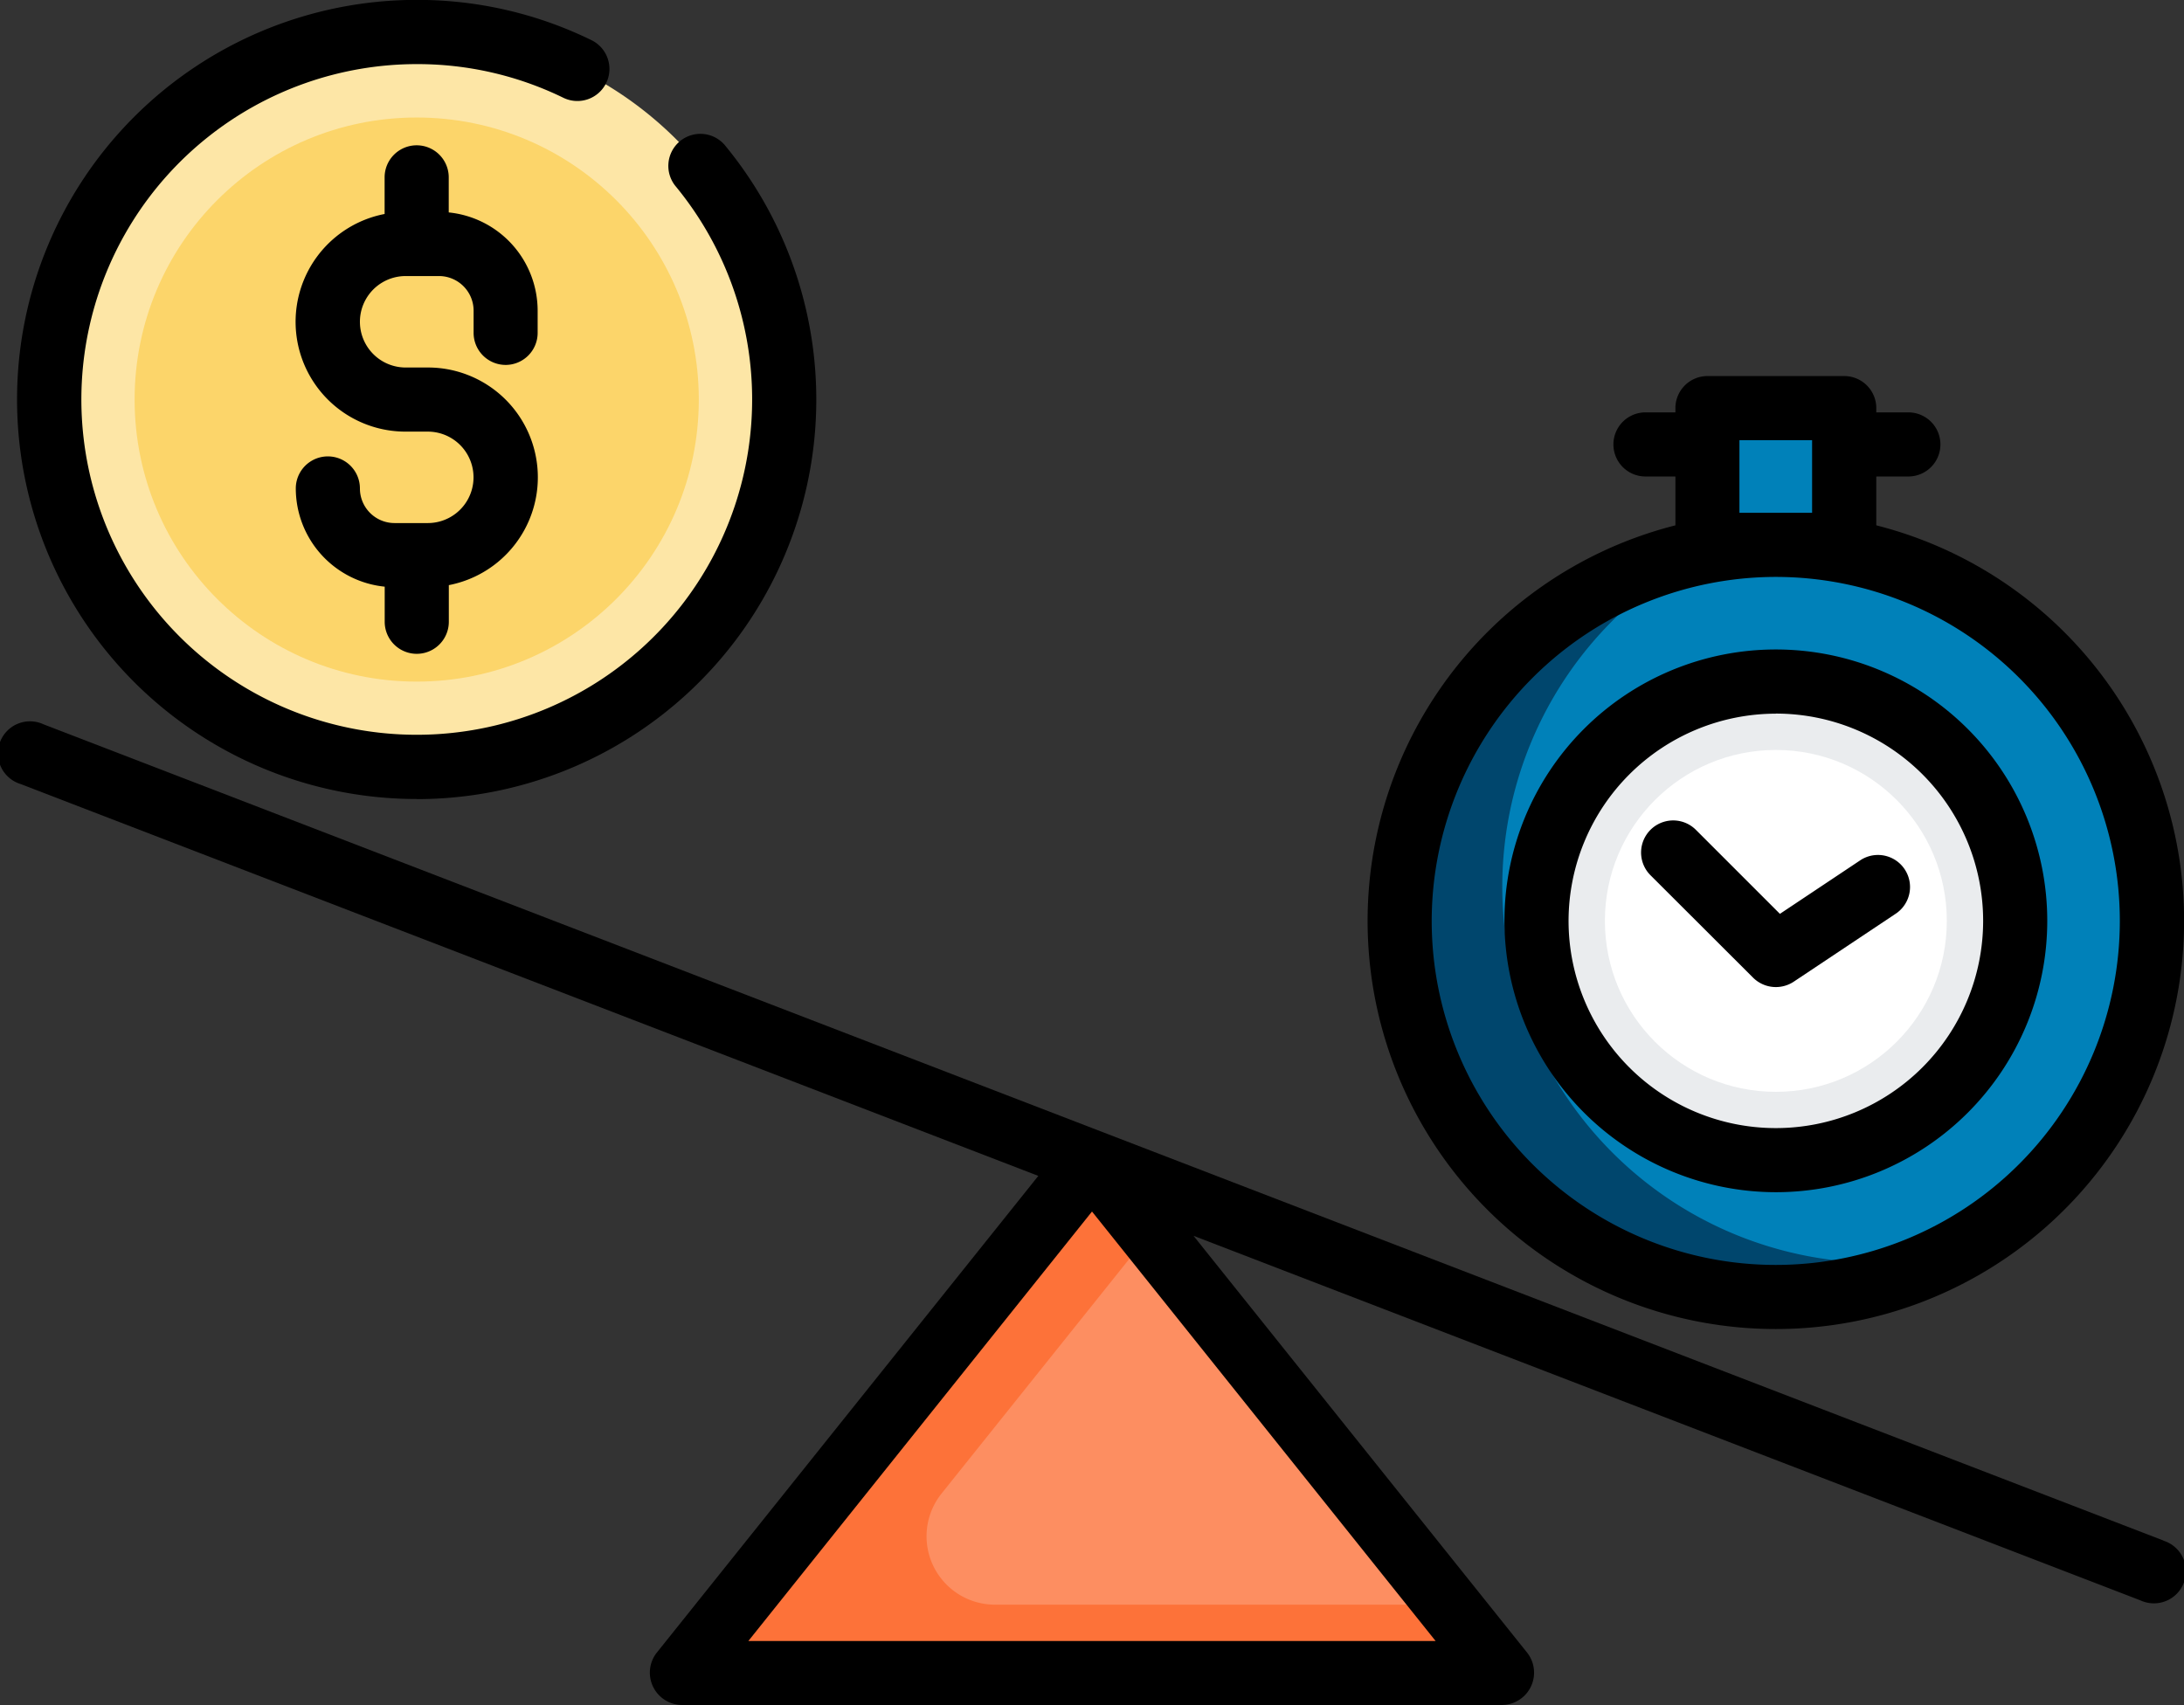<svg xmlns="http://www.w3.org/2000/svg" viewBox="0 0 76.84 60">
  <rect x="0" y="0" width="76.84" height="60" fill="#333333" stroke="none"/>
  <defs>
    <style>
      .cls-1 {
        fill: #fd8e61;
      }

      .cls-2 {
        fill: #fd7239;
      }

      .cls-3 {
        fill: #fde6a6;
      }

      .cls-4 {
        fill: #fcd56a;
      }

      .cls-5 {
        fill: #0081b9;
      }

      .cls-6 {
        fill: #00466d;
      }

      .cls-7 {
        fill: #eaecee;
      }

      .cls-8 {
        fill: #fff;
      }
    </style>
  </defs>
  <g id="_037-time" data-name="037-time" transform="translate(0 -56.104)">
    <path id="Path_290" data-name="Path 290" class="cls-1" d="M188.675,346.187l-14.436-18.045L159.8,346.187Z" transform="translate(-135.82 -231.211)"/>
    <path id="Path_291" data-name="Path 291" class="cls-2" d="M168.946,339.872l7.339-9.174-2.045-2.556L159.8,346.187h28.872l-1.925-2.406H170.825A2.406,2.406,0,0,1,168.946,339.872Z" transform="translate(-135.82 -231.211)"/>
    <path id="Path_330" data-name="Path 330" class="cls-3" d="M12.932,0A12.932,12.932,0,1,1,0,12.932,12.932,12.932,0,0,1,12.932,0Z" transform="translate(1.728 57.231)"/>
    <circle id="Ellipse_11" data-name="Ellipse 11" class="cls-4" cx="9.925" cy="9.925" r="9.925" transform="translate(4.736 60.239)"/>
    <path id="Path_299" data-name="Path 299" class="cls-5" d="M13.233,0A13.233,13.233,0,1,1,0,13.233,13.233,13.233,0,0,1,13.233,0Z" transform="translate(49.247 75.276)"/>
    <path id="Path_292" data-name="Path 292" class="cls-6" d="M344.978,210.286a13.234,13.234,0,0,1-5.946-25.057,13.234,13.234,0,1,0,8.283,24.851A13.311,13.311,0,0,1,344.978,210.286Z" transform="translate(-278.889 -109.746)"/>
    <circle id="Ellipse_13" data-name="Ellipse 13" class="cls-7" cx="8.421" cy="8.421" r="8.421" transform="translate(54.059 80.088)"/>
    <circle id="Ellipse_14" data-name="Ellipse 14" class="cls-8" cx="6.015" cy="6.015" r="6.015" transform="translate(56.465 82.494)"/>
    <rect id="Rectangle_354" data-name="Rectangle 354" class="cls-5" width="4.812" height="4.812" transform="translate(60.074 70.464)"/>
    <path id="Path_293" data-name="Path 293" d="M76.118,254.246,1.532,225.524a1.128,1.128,0,1,0-.81,2.1l35.809,13.79L23.1,258.2a1.138,1.138,0,0,0,.881,1.832H52.856a1.138,1.138,0,0,0,.881-1.832L41.991,243.522l33.316,12.829a1.128,1.128,0,1,0,.811-2.1ZM26.33,257.78l12.09-15.112L50.509,257.78Z" transform="translate(0 -143.932)"/>
    <path id="Path_294" data-name="Path 294" d="M18.055,84.224A14.06,14.06,0,0,0,28.928,61.25a1.128,1.128,0,1,0-1.743,1.431,11.8,11.8,0,1,1-9.13-4.321,11.69,11.69,0,0,1,5.151,1.18,1.128,1.128,0,1,0,.986-2.029A13.928,13.928,0,0,0,18.055,56.1a14.06,14.06,0,0,0,0,28.12Z" transform="translate(-3.395)"/>
    <path id="Path_295" data-name="Path 295" d="M76.707,97.9a1.128,1.128,0,0,0,1.128-1.128v-.782a3.478,3.478,0,0,0-3.128-3.456V91.3a1.128,1.128,0,0,0-2.256,0v1.289a3.864,3.864,0,0,0,.737,7.658h.782a1.609,1.609,0,0,1,0,3.218H72.8a1.219,1.219,0,0,1-1.218-1.218,1.128,1.128,0,0,0-2.256,0,3.478,3.478,0,0,0,3.128,3.456v1.235a1.128,1.128,0,1,0,2.256,0v-1.289a3.864,3.864,0,0,0-.737-7.658h-.782a1.609,1.609,0,0,1,0-3.218h1.173a1.219,1.219,0,0,1,1.218,1.218v.782A1.128,1.128,0,0,0,76.707,97.9Z" transform="translate(-58.919 -28.955)"/>
    <path id="Path_296" data-name="Path 296" d="M334.981,177.813a14.361,14.361,0,0,0,3.534-28.281v-1.719h1.128a1.128,1.128,0,0,0,0-2.256h-1.128v-.15a1.128,1.128,0,0,0-1.128-1.128h-4.812a1.128,1.128,0,0,0-1.128,1.128v.15h-1.053a1.128,1.128,0,0,0,0,2.256h1.053v1.719a14.361,14.361,0,0,0,3.534,28.281ZM333.7,149.091v-2.556h2.556v2.556Zm1.278,2.256a12.105,12.105,0,1,1-12.105,12.105A12.119,12.119,0,0,1,334.981,151.347Z" transform="translate(-272.501 -74.942)"/>
    <path id="Path_297" data-name="Path 297" d="M362.233,227.5a9.549,9.549,0,1,0-9.549-9.549A9.56,9.56,0,0,0,362.233,227.5Zm0-16.842a7.293,7.293,0,1,1-7.293,7.293A7.3,7.3,0,0,1,362.233,210.661Z" transform="translate(-299.753 -129.444)"/>
    <path id="Path_298" data-name="Path 298" d="M388.688,254.019a1.138,1.138,0,0,0,1.423.141l3.609-2.406a1.128,1.128,0,0,0-1.251-1.877l-2.84,1.893-2.955-2.955a1.128,1.128,0,0,0-1.6,1.595Z" transform="translate(-327.006 -163.509)"/>
  </g>
</svg>
